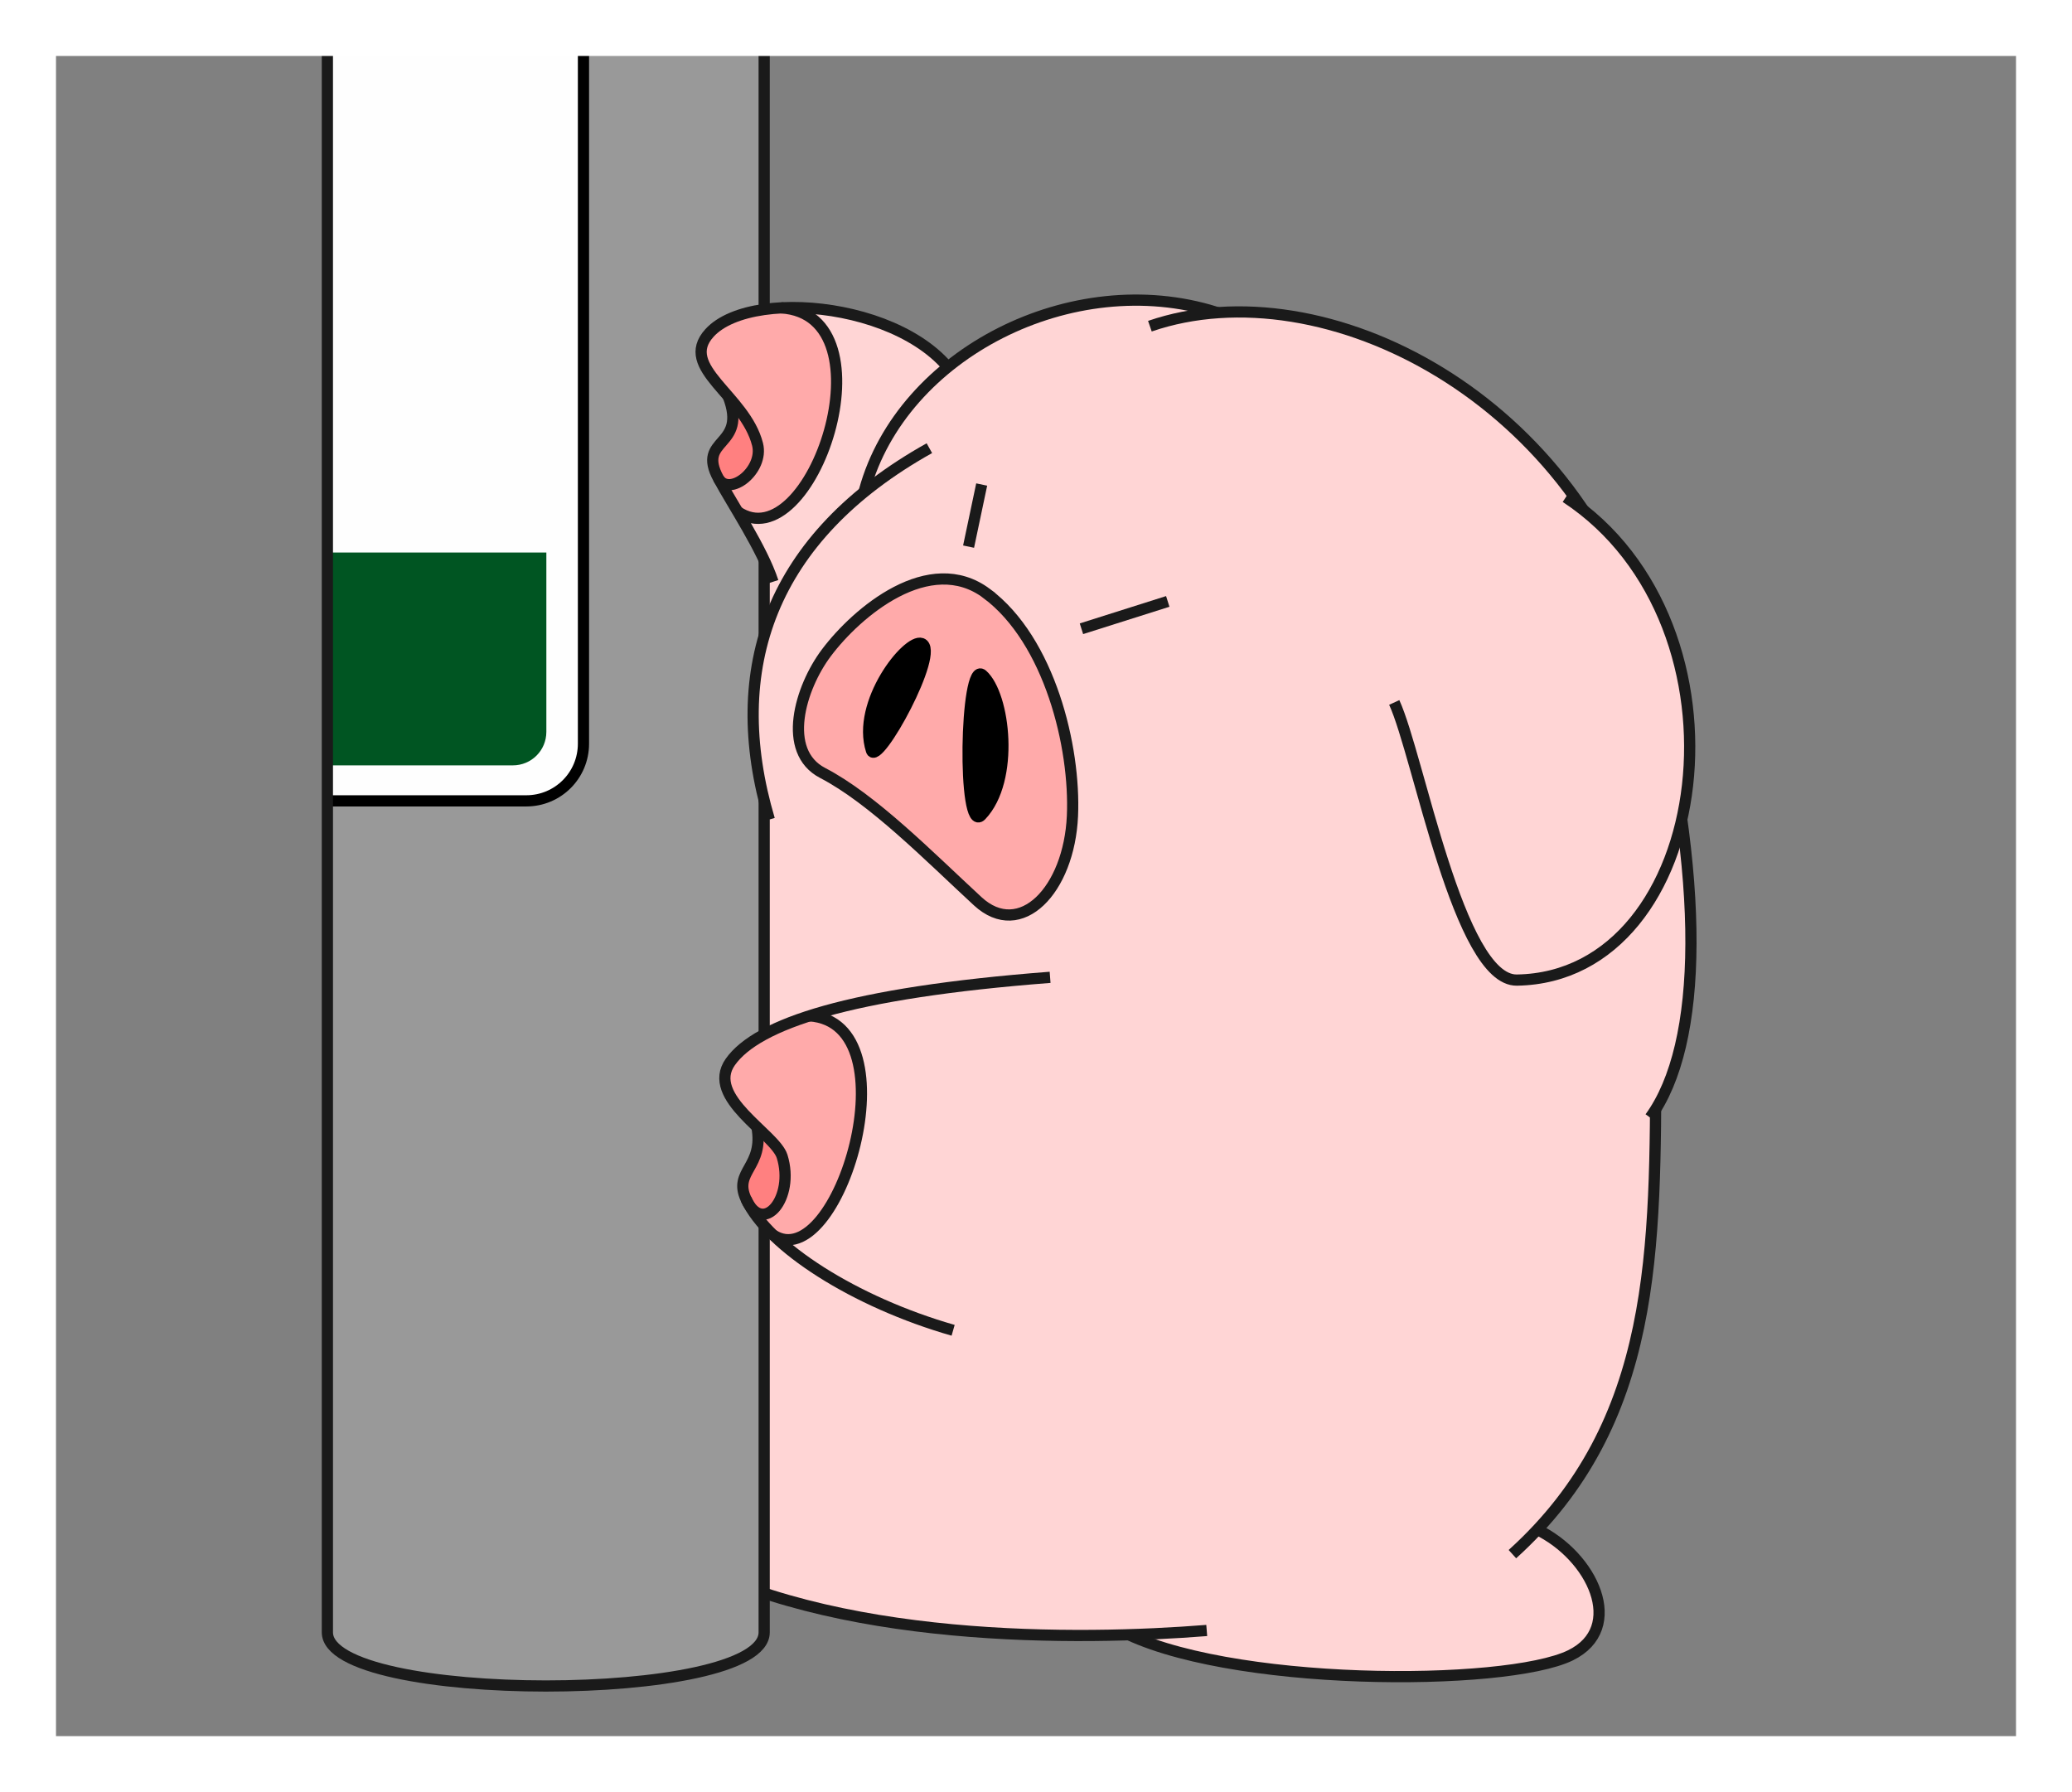<?xml version="1.0" encoding="UTF-8" standalone="no"?>
<!-- Created with Inkscape (http://www.inkscape.org/) -->

<svg
   xmlns:dc="http://purl.org/dc/elements/1.1/"
   xmlns:cc="http://creativecommons.org/ns#"
   xmlns:rdf="http://www.w3.org/1999/02/22-rdf-syntax-ns#"
   xmlns:svg="http://www.w3.org/2000/svg"
   xmlns="http://www.w3.org/2000/svg"
   xmlns:sodipodi="http://sodipodi.sourceforge.net/DTD/sodipodi-0.dtd"
   xmlns:inkscape="http://www.inkscape.org/namespaces/inkscape"
   width="370"
   height="320"
   id="svg2"
   version="1.1"
   inkscape:version="0.48.4 r9939"
   sodipodi:docname="[01.行動]07.監視.svg"
   inkscape:export-filename="C:\Users\執安\Desktop\資料\臨時\TAKEDA\[01.行動]07.監視.png"
   inkscape:export-xdpi="90"
   inkscape:export-ydpi="90"
   enable-background="new">
  <rect width="100%" height="100%" fill="#808080" stroke="none"/>
  <defs
     id="defs4">
    <inkscape:perspective
       sodipodi:type="inkscape:persp3d"
       inkscape:vp_x="363.49708 : 943.81603 : 1"
       inkscape:vp_y="0 : 1000 : 0"
       inkscape:vp_z="744.09448 : 526.18109 : 1"
       inkscape:persp3d-origin="372.04724 : 350.78739 : 1"
       id="perspective5056" />
  </defs>
  <sodipodi:namedview
     id="base"
     pagecolor="#ffffff"
     bordercolor="#666666"
     borderopacity="1.0"
     inkscape:pageopacity="0.0"
     inkscape:pageshadow="2"
     inkscape:zoom="1"
     inkscape:cx="73.78371"
     inkscape:cy="206.91946"
     inkscape:document-units="px"
     inkscape:current-layer="g3163"
     showgrid="false"
     inkscape:window-width="1139"
     inkscape:window-height="694"
     inkscape:window-x="-3"
     inkscape:window-y="-2"
     inkscape:window-maximized="0"
     showguides="true"
     inkscape:guide-bbox="true"
     inkscape:snap-grids="false"
     inkscape:snap-to-guides="false"
     showborder="true"
     inkscape:showpageshadow="false"
     fit-margin-top="0"
     fit-margin-left="0"
     fit-margin-right="0"
     fit-margin-bottom="0"
     inkscape:snap-page="false" />
  <g
     inkscape:groupmode="layer"
     id="layer2"
     inkscape:label="補助線"
     style="display:none"
     sodipodi:insensitive="true">
    <path
       style="fill:none;stroke:#0000ff;stroke-width:1px;stroke-linecap:butt;stroke-linejoin:miter;stroke-opacity:1"
       d="M 10,310 360,10"
       id="path3025"
       inkscape:connector-curvature="0"
       sodipodi:nodetypes="cc" />
    <path
       style="fill:none;stroke:#0000ff;stroke-width:1px;stroke-linecap:butt;stroke-linejoin:miter;stroke-opacity:1"
       d="M 10,10 360,310"
       id="path3027"
       inkscape:connector-curvature="0"
       sodipodi:nodetypes="cc" />
    <path
       style="fill:none;stroke:#ff0000;stroke-width:1px;stroke-linecap:butt;stroke-linejoin:miter;stroke-opacity:1;display:inline"
       d="m 10,0 0,320"
       id="path3006"
       inkscape:connector-curvature="0"
       sodipodi:nodetypes="cc" />
    <path
       style="fill:none;stroke:#ff0000;stroke-width:1px;stroke-linecap:butt;stroke-linejoin:miter;stroke-opacity:1;display:inline"
       d="m 360,0 0,320"
       id="path3010"
       inkscape:connector-curvature="0"
       sodipodi:nodetypes="cc" />
    <path
       style="fill:none;stroke:#ff0000;stroke-width:1px;stroke-linecap:butt;stroke-linejoin:miter;stroke-opacity:1;display:inline"
       d="M 0,10 370,10"
       id="path3016"
       inkscape:connector-curvature="0" />
    <path
       transform="translate(84.716,27.712)"
       style="fill:none;stroke:#ff0000;stroke-width:1px;stroke-linecap:butt;stroke-linejoin:miter;stroke-opacity:1;display:inline"
       d="m -84.716,282.288 370,0"
       id="path3018"
       inkscape:connector-curvature="0"
       sodipodi:nodetypes="cc" />
  </g>
  <g
     style="display:inline"
     inkscape:label="豚: 下半身"
     id="g3163"
     inkscape:groupmode="layer"
     transform="translate(84.716,27.712)"
     sodipodi:insensitive="true">
    <path
       sodipodi:nodetypes="csccsc"
       inkscape:connector-curvature="0"
       id="path5646"
       d="m 114.897,263.21 c 19.041,10.347 69.231,10.314 80.824,4.652 9.993,-4.881 3.939,-17.767 -6.08,-22.527 L 14.391,217.644 c -16.993,9.909 -32.384,31.385 -18.021,36.232 14.311,4.829 39.71,2.028 53.56,2.355"
       style="fill:#ffd5d5;stroke:#1a1a1a;stroke-width:2;stroke-linecap:butt;stroke-linejoin:miter;stroke-opacity:1;display:inline" />
    <path
       sodipodi:nodetypes="ccccc"
       inkscape:connector-curvature="0"
       id="path5638"
       d="m 18.568,227.705 c -24.714,-42.429 -9.891,-85.528 25.169,-116.3 7.382,-18.57 4.643,-16.392 6.985,-46.921 L 210.975,160.704 c -0.148,34.33 0.441,65.517 -25.62,89.087"
       style="fill:#ffd5d5;stroke:#1a1a1a;stroke-width:2;stroke-linecap:butt;stroke-linejoin:miter;stroke-opacity:1;display:inline" />
    <path
       sodipodi:nodetypes="cc"
       inkscape:connector-curvature="0"
       id="path5644"
       d="m 35.518,249.674 c 28.164,16.209 72.78,15.539 95.255,13.749"
       style="fill:#ffd5d5;stroke:#1a1a1a;stroke-width:2;stroke-linecap:butt;stroke-linejoin:miter;stroke-opacity:1;display:inline" />
  </g>
  <g
     inkscape:groupmode="layer"
     id="layer3"
     inkscape:label="電柱"
     style="display:inline"
     sodipodi:insensitive="true">
    <path
       style="fill:#999999;stroke:none;display:inline"
       d="m 58.353,-18.333 77.999,0 0,309.854 c 0,12.791 -77.999,12.765 -77.999,0 z"
       id="rect5981-1"
       inkscape:connector-curvature="0"
       sodipodi:nodetypes="ccssc" />
    <path
       style="fill:#fefefe;fill-opacity:1;stroke:#000000;stroke-width:2"
       d="m 58.454,-100.51 35.521,0 c 5.659,0 10.215,4.556 10.215,10.215 l 0,223.08 c 0,5.659 -4.556,10.215 -10.215,10.215 l -35.521,0"
       id="rect3552"
       inkscape:connector-curvature="0"
       sodipodi:nodetypes="cssssc" />
    <path
       style="fill:#005522;fill-opacity:1;stroke:none"
       d="m 97.563,98.658 0,32.022 c 0,3.314 -2.668,5.982 -5.982,5.982 l -33.038,0 -0.01,-38.005 z"
       id="rect3574"
       inkscape:connector-curvature="0"
       sodipodi:nodetypes="cssccc" />
    <path
       style="fill:none;stroke:#1a1a1a;stroke-width:2;display:inline"
       d="m 58.461,-18.389 77.999,0 0,309.854 c 0,12.791 -77.999,12.765 -77.999,0 z"
       id="rect5981"
       inkscape:connector-curvature="0"
       sodipodi:nodetypes="ccssc" />
  </g>
  <g
     inkscape:groupmode="layer"
     id="layer1"
     inkscape:label="豚: 上半身"
     style="display:inline"
     sodipodi:insensitive="true">
    <path
       style="fill:#ffd5d5;stroke:none;display:inline"
       d="m 172.436,71.01 c -5.675,-16.445 -38.155,-20.578 -45.738,-11.564 -4.048,4.811 1.443,9.041 3.329,11.303 3.582,9.264 -5.716,7.305 -1.747,14.663 2.592,4.806 7.786,12.489 9.755,18.469"
       id="path6925-9"
       inkscape:connector-curvature="0"
       sodipodi:nodetypes="cscsc" />
    <path
       style="fill:#ffaaaa;stroke:none;display:inline"
       d="m 128.281,85.414 c -3.511,-7.588 5.329,-5.399 1.747,-14.663 0,0 -7.899,-6.589 -3.329,-11.303 3.59,-3.704 8.57,-4.352 12.82,-4.478 20.142,1.304 5.355,45.372 -7.803,36.373 -1.878,-1.748 -2.624,-4.176 -3.435,-5.928 z"
       id="path7489-4"
       inkscape:connector-curvature="0"
       sodipodi:nodetypes="scsccs" />
    <path
       style="fill:#ff8080;stroke:none;display:inline"
       d="m 130.028,70.748 c 3.582,9.264 -5.716,7.305 -1.747,14.665 1.968,3.387 7.743,-1.386 6.997,-6.067 -0.484,-3.036 -3.747,-6.313 -5.25,-8.598 z"
       id="path7489-1"
       inkscape:connector-curvature="0"
       sodipodi:nodetypes="ccsc" />
    <path
       style="fill:none;stroke:#1a1a1a;stroke-width:2;stroke-linecap:butt;stroke-linejoin:miter;stroke-opacity:1;display:inline"
       d="m 172.436,71.01 c -5.675,-16.445 -37.797,-20.264 -45.738,-11.564 -5.656,6.197 6.355,11.125 8.579,19.901 1.165,4.595 -5.029,9.455 -6.997,6.069"
       id="path6925"
       inkscape:connector-curvature="0"
       sodipodi:nodetypes="cssc" />
    <path
       style="fill:#ffd5d5;stroke:none;display:inline"
       d="m 187.518,174.511 c -35.893,2.755 -51.96,8.574 -57.093,15.093 -3.182,4.041 1.941,8.661 4.739,11.615 1.322,7.22 -4.274,7.862 -1.952,12.877 3.95,8.531 19.43,18.407 36.988,23.44"
       id="path7019-9"
       inkscape:connector-curvature="0"
       sodipodi:nodetypes="cscsc" />
    <path
       sodipodi:nodetypes="cccc"
       inkscape:connector-curvature="0"
       id="path7475"
       d="M 292.653,188.409 217.139,55.742 c -25.641,-8.053 -56.038,7.37 -62.761,31.784 l -14.435,44.393"
       style="fill:#ffd5d5;stroke:#1a1a1a;stroke-width:2;stroke-linecap:butt;stroke-linejoin:miter;stroke-opacity:1;display:inline" />
    <path
       sodipodi:nodetypes="cc"
       inkscape:connector-curvature="0"
       id="path7463"
       d="M 165.959,80.025 C 137.556,95.914 129.418,119.453 137.384,146.333"
       style="fill:#ffd5d5;stroke:#1a1a1a;stroke-width:2;stroke-linecap:butt;stroke-linejoin:miter;stroke-opacity:1;display:inline" />
    <path
       sodipodi:nodetypes="ssssss"
       inkscape:connector-curvature="0"
       id="path7465"
       d="m 176.187,105.967 c 11.265,8.407 15.867,27.427 15.322,39.714 -0.589,13.273 -9.291,22.284 -16.919,15.242 -8.708,-8.04 -18.72,-18.242 -27.686,-22.903 -7.405,-3.849 -4.025,-15.204 0.645,-21.433 5.488,-7.319 18.428,-18.24 28.638,-10.621 z"
       style="fill:#ffaaaa;stroke:#1a1a1a;stroke-width:2;stroke-linecap:butt;stroke-linejoin:miter;stroke-opacity:1;display:inline" />
    <path
       sodipodi:nodetypes="csc"
       inkscape:connector-curvature="0"
       id="path7467"
       d="m 205.338,58.244 c 31.091,-10.694 77.456,12.908 89.263,59.441 10.011,39.453 9.584,68.739 0.059,81.867"
       style="fill:#ffd5d5;stroke:#1a1a1a;stroke-width:2;stroke-linecap:butt;stroke-linejoin:miter;stroke-opacity:1;display:inline" />
    <path
       sodipodi:nodetypes="csc"
       inkscape:connector-curvature="0"
       id="path7469"
       d="m 279.604,88.792 c 34.574,22.757 26.319,85.647 -8.726,86.21 -10.403,0.167 -17.533,-40.061 -21.905,-49.573"
       style="fill:#ffd5d5;stroke:#1a1a1a;stroke-width:2;stroke-linecap:butt;stroke-linejoin:miter;stroke-opacity:1;display:inline" />
    <path
       sodipodi:nodetypes="cc"
       inkscape:connector-curvature="0"
       id="path7471"
       d="m 193.115,112.27 15.414,-4.881"
       style="fill:none;stroke:#1a1a1a;stroke-width:2;stroke-linecap:butt;stroke-linejoin:miter;stroke-opacity:1;display:inline" />
    <path
       sodipodi:nodetypes="cc"
       inkscape:connector-curvature="0"
       id="path7473"
       d="m 172.961,97.604 2.34,-11.089"
       style="fill:none;stroke:#1a1a1a;stroke-width:2;stroke-linecap:butt;stroke-linejoin:miter;stroke-opacity:1;display:inline" />
    <path
       sodipodi:nodetypes="sss"
       inkscape:connector-curvature="0"
       id="path7477"
       d="m 155.617,134.012 c 0.985,3.053 12.444,-17.88 8.942,-19.114 -2.52,-0.888 -11.683,10.617 -8.942,19.114 z"
       style="fill:#000000;stroke:#000000;stroke-width:2;stroke-linecap:butt;stroke-linejoin:miter;stroke-opacity:1;display:inline" />
    <path
       sodipodi:nodetypes="sss"
       inkscape:connector-curvature="0"
       id="path7479"
       d="m 175.428,120.509 c -3.114,-2.769 -3.615,28.662 -0.206,25.072 5.977,-6.295 4.21,-21.512 0.206,-25.072 z"
       style="fill:#000000;stroke:#000000;stroke-width:2;stroke-linecap:butt;stroke-linejoin:miter;stroke-opacity:1;display:inline" />
    <path
       style="fill:none;stroke:#1a1a1a;stroke-width:2;stroke-linecap:butt;stroke-linejoin:miter;stroke-opacity:1;display:inline"
       d="m 130.028,70.749 c 3.582,9.264 -5.716,7.305 -1.747,14.663 2.592,4.806 7.786,12.489 9.755,18.469"
       id="path7489"
       inkscape:connector-curvature="0"
       sodipodi:nodetypes="csc" />
    <path
       sodipodi:nodetypes="ccscsc"
       inkscape:connector-curvature="0"
       id="path7493-83"
       d="m 138.029,220.497 c 11.604,7.665 25.337,-37.854 6.502,-39.112 -3.961,1.448 -10.14,2.866 -14.106,8.222 -3.937,5.317 4.739,11.615 4.739,11.615 1.322,7.22 -3.936,7.226 -1.952,12.877 0.96,2.732 3.256,5.208 4.816,6.398 z"
       style="fill:#ffaaaa;stroke:none;display:inline" />
    <path
       style="fill:#ff8080;stroke:none;display:inline"
       d="m 135.163,201.218 c 1.322,7.22 -4.274,7.862 -1.951,12.877 3.041,6.717 9.172,-0.86 6.448,-7.615 -0.924,-2.292 -3.134,-4.599 -4.497,-5.262 z"
       id="path7491-87"
       inkscape:connector-curvature="0"
       sodipodi:nodetypes="ccsc" />
    <path
       style="fill:none;stroke:#1a1a1a;stroke-width:2;stroke-linecap:butt;stroke-linejoin:miter;stroke-opacity:1;display:inline"
       d="m 187.518,174.51 c -35.893,2.755 -52.288,8.329 -57.093,15.093 -4.53,6.377 7.978,12.846 9.237,16.877 2.305,7.383 -3.408,14.332 -6.448,7.615"
       id="path7019"
       inkscape:connector-curvature="0"
       sodipodi:nodetypes="cssc" />
    <path
       style="fill:none;stroke:#1a1a1a;stroke-width:2;stroke-linecap:butt;stroke-linejoin:miter;stroke-opacity:1;display:inline"
       d="m 135.165,201.218 c 1.322,7.22 -4.274,7.862 -1.952,12.877 3.95,8.531 19.43,18.407 36.988,23.44"
       id="path7491"
       inkscape:connector-curvature="0"
       sodipodi:nodetypes="csc" />
    <path
       sodipodi:nodetypes="cc"
       inkscape:connector-curvature="0"
       id="path7493"
       d="m 144.532,181.381 c 18.835,1.259 5.102,46.778 -6.502,39.112"
       style="fill:none;stroke:#1a1a1a;stroke-width:2;stroke-linecap:butt;stroke-linejoin:miter;stroke-opacity:1;display:inline" />
    <path
       sodipodi:nodetypes="cc"
       inkscape:connector-curvature="0"
       id="path7497"
       d="m 139.519,54.968 c 20.142,1.304 5.355,45.372 -7.803,36.373"
       style="fill:none;stroke:#1a1a1a;stroke-width:2;stroke-linecap:butt;stroke-linejoin:miter;stroke-opacity:1;display:inline" />
  </g>
  <g
     inkscape:groupmode="layer"
     id="layer7"
     inkscape:label="枠面"
     style="display:inline"
     sodipodi:insensitive="true">
    <path
       style="fill:#ffffff;stroke:none;display:inline"
       d="m 0,0 0,320 370,0 0,-320 -10,10 0,300 -350,0 0,-300 350,0 10,-10 z"
       id="path21072"
       inkscape:connector-curvature="0"
       sodipodi:nodetypes="ccccccccccc" />
  </g>
</svg>
